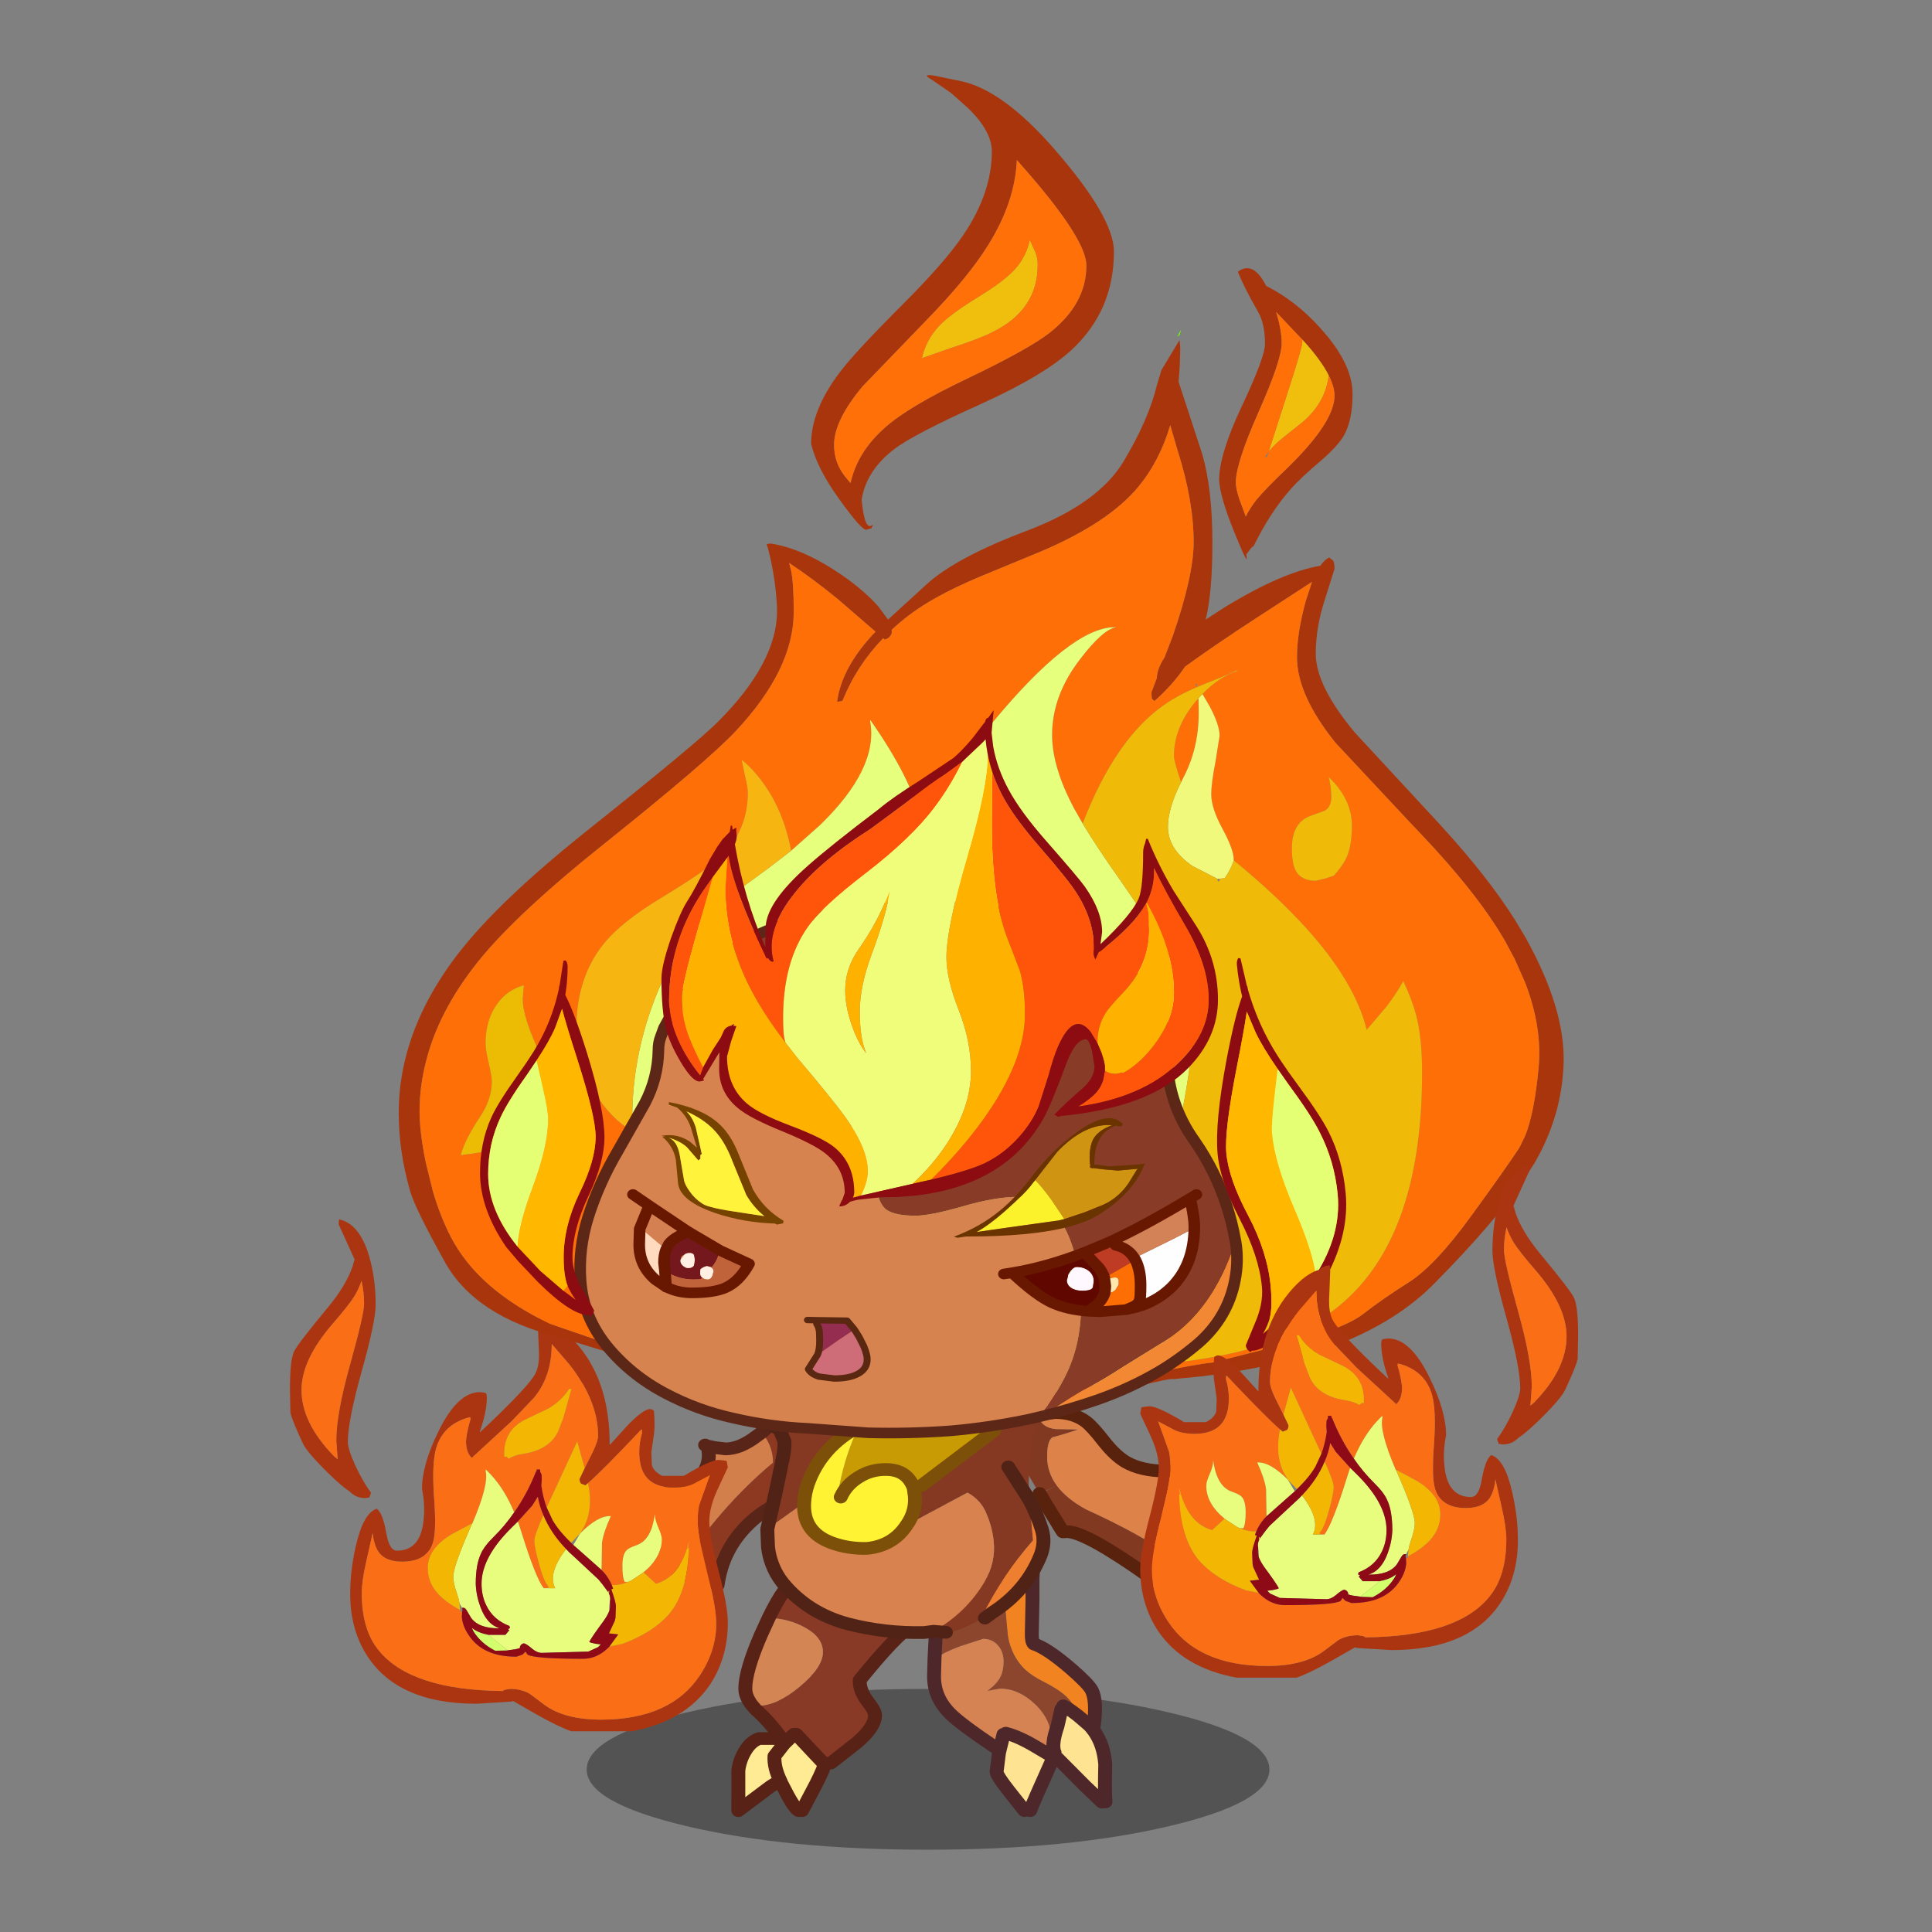 <svg xmlns:ffdec="https://www.free-decompiler.com/flash" xmlns:xlink="http://www.w3.org/1999/xlink" ffdec:objectType="frame" height="90" width="90" xmlns="http://www.w3.org/2000/svg"><rect width="100%" height="100%" fill="#808080" stroke="none"/><use ffdec:characterId="33" height="181" transform="matrix(.541 0 0 .495 4.816 -3.438)" width="141.5" xlink:href="#a"/><defs><g id="a" transform="translate(79.2 95.65)"><use ffdec:characterId="1" height="15.65" transform="matrix(.692 0 0 .967 -37.583 70.237)" width="84.95" xlink:href="#b"/><use ffdec:characterId="2" height="42" transform="translate(-2.044 43.627) scale(.399)" width="42.15" xlink:href="#c"/><use ffdec:characterId="3" height="43.6" transform="translate(-33.133 43.658) scale(.399)" width="42.25" xlink:href="#d"/><use ffdec:characterId="8" height="154.1" transform="translate(-68.164 12.74) scale(.399)" width="112.35" xlink:href="#e"/><use ffdec:characterId="9" height="55" transform="translate(-25.124 60.344) scale(.399)" width="40.45" xlink:href="#f"/><use ffdec:characterId="10" height="63.25" transform="translate(-8.274 57.05) scale(.399)" width="40" xlink:href="#g"/><use ffdec:characterId="11" height="58" transform="translate(-22.63 42.387) scale(.399)" width="62.6" xlink:href="#h"/><use ffdec:characterId="32" height="356.6" transform="translate(-53.77 -95.632) scale(.399)" width="251.4" xlink:href="#i"/><use ffdec:characterId="8" height="154.1" transform="matrix(-.399 0 0 .399 52.814 7.69)" width="112.35" xlink:href="#e"/></g><g id="c"><path d="m17.7 14.85-.05.05q-2 3.7-5.3 4.6-14-10.9-18.1-10.9l-.85.05-.75-1.3-.3-.55-2.85-5.05-1.1-2.05 3.7-1.95q2.1 3.1 6.3 5.6Q10.15 9.2 16.75 14.4l.95.45M-11.65-.4l-2.2-4-1.05-1.75-3.1-5.05-2.3-3.85 2.25-1.75 4.7-1.8 1.45-.4.1.4q.55 2.6 3.55 3l4.95.1q-2.9 1.1-5.55 1.85-1.15.75-1.15 4.6 0 3.7 2.1 6.8L-11.65-.4" fill="#813921" fill-rule="evenodd" transform="translate(20.3 21)"/><path d="m19.85-6.35.3 4 .2 2.9q0 7.9-1.95 12.75l-.7 1.55-.95-.45Q10.15 9.2-1.6 3.35q-4.2-2.5-6.3-5.6-2.1-3.1-2.1-6.8 0-3.85 1.15-4.6 2.65-.75 5.55-1.85l-4.95-.1q-3-.4-3.55-3l-.1-.4 3.65-.5q3.95 0 6.6 2.15l.05.05q1.3 1.05 3.9 4.7 2.4 3.3 4.65 4.75 3.4 2.15 8.65 2.15 2.55 0 4.25-.65" fill="#dd8249" fill-rule="evenodd" transform="translate(20.3 21)"/><path d="M32.65 40.5q-14-10.9-18.1-10.9l-.85.05-.75-1.3-.3-.55-2.85-5.05-1.1-2.05-.05-.1M2.25 4.2l4.7-1.8L8.4 2l3.65-.5q3.95 0 6.6 2.15l.05.05q1.3 1.05 3.9 4.7 2.4 3.3 4.65 4.75 3.4 2.15 8.65 2.15 2.55 0 4.25-.65l.5-.25" fill="none" stroke="#59220d" stroke-linecap="round" stroke-linejoin="round" stroke-width="3"/></g><g id="d"><path d="M-18.75-.2q7.3-2.45 9.35-3.8 1.6-1.1 2.45-2.5 1.5-2.5.75-5.95l1.6.35 2.25.3q1.45 0 3.15-.7Q2-13.05 3.35-14l2.15-1.7.2.3q2.25 3.15 2.2 6.85Q-3.6 1.95-12.5 17l-.1.2h-.05l-.25-.2-2.1-1.55q-4.65-4.05-4.65-9.9l.25-2.4.2-2.9.45-.45m6.15 17.4-.3-.2.3.2" fill="#d27f4b" fill-rule="evenodd" transform="translate(21.15 21.8)"/><path d="M-12.5 17Q-3.6 1.95 7.9-8.55q.05-3.7-2.2-6.85l-.2-.3q1.6-1.45 2.95-3.25l.5-1.35q3.45.85 6.95 4.95 3.7 4.3 3.7 8.2 0 2.55-2.4 5l-.25.25Q8.15.1 2.6 5.95-3 11.9-4.05 20.3v-.45q-4.9-.4-8.55-2.65l.1-.2" fill="#8d3921" fill-rule="evenodd" transform="translate(21.15 21.8)"/><path d="M26.65 6.1 24.5 7.8q-1.35.95-2.55 1.5-1.7.7-3.15.7l-2.25-.3-1.6-.35q.75 3.45-.75 5.95-.85 1.4-2.45 2.5-2.05 1.35-9.35 3.8m-.45.45-.2 2.9-.25 2.4q0 5.85 4.65 9.9l2.1 1.55.3.2q3.65 2.25 8.55 2.65v.45q1.05-8.4 6.65-14.35Q29.3 21.9 38.1 19.9l.25-.25q2.4-2.45 2.4-5 0-3.9-3.7-8.2-3.5-4.1-6.95-4.95m-3.45 4.6q1.6-1.45 2.95-3.25m-14.65 6.5-.55-.25" fill="none" stroke="#592518" stroke-linecap="round" stroke-linejoin="round" stroke-width="3"/></g><g id="q" fill-rule="evenodd"><path d="m-34-52.6-2.75-6.6.1-1.15q4.5 1.05 6.55 8.9 1.35 5.2 1.35 11.2 0 4-3 15.7t-3 16.7q0 1.7 1.65 5.65 1.6 3.75 3.35 6.35l-.25.75-.1.35-.9.15q-1.95 0-3.3-1.5-1.85-1.35-4.7-4.4-4.65-5-5.5-7.1-2.35-5.5-2.65-7.2l-.1-5.35q0-7.05.9-9.05.75-1.75 7.2-10.25 4.05-5.35 5.4-9.75l.45-1.7-.7-1.7m2.75 12.15q0-2.65-.55-5.4-.55 1.85-1.55 3.65-1.2 2.1-4.65 6.45-6.75 8.5-6.75 15.65 0 7.75 7 15.6l.8.75-.3-4.45q0-6.3 3-18 3-11.75 3-14.25m37.5 4.95.1-1.35q1.45.1 2.2 1.05l.55.15q2.5 1 5.15 4.15 7.5 8.95 7.5 24.15v.25l3.65-4.4q3.55-4.1 5.1-4.1.35 0 .8.4.3 3.75-.05 5.95l-.5 3.85.1 3q.4 1.55 2.25 2.55h4.65q5.75-3.75 7.5-3.75l1.35.15.4.1.25 1.5-2 4.7q-2 4.55-2 8.05 0 3.35 2 11.65t2 12.2q0 8.3-3.85 14.65-5.35 8.65-16.9 11h-13q-2.7-1-7.65-4.05L.9 53.25l-.4.15-7.5.5q-17.3 0-23.9-11.85Q-34.25 36-34.25 28q0-5.45 1.2-11.2 1.6-7.85 4.55-8.9 1.3 1.05 2.05 5.8.65 4.1 2.3 4.1 5.1 0 5.75-7.25.35-3.65-.35-7.3 0-5.75 3.6-13.7 4.1-9.15 8.9-9.15l1.1.15.15.1.15.15.1.8q0 3.4-1.5 8.05v.25Q4.6-21.2 5.85-24.25q.7-1.75.65-4.45l-.25-6.8m10.1 33.85.9-1.95q2-4.2 2-5.65 0-6.05-3.25-12.2l-.15-.25-.05-.05Q14.6-24 13-26.2l-3.75-4.75q0 7.65-3.85 12.7l-4.8 5.5-8.45 8.5v.05l-.15.1q-1.15-1.1-1.25-3.6 0-1.85 1-5.65l-.15-.35q-5.75 1.6-7.3 7.35-.95 3.6-.45 11.5.55 7.9-.2 10.6-.3 1.15-.85 2l-.05.05Q-19 20.4-23 20.4q-4.15 0-5.5-3-.7-1.55-.9-3.75l-1.4 6.8q-.95 4.55-.95 7.35 0 8.65 3.65 13.5 6.95 9.4 26.85 9.6v-.1l.4-.2 1.1-.2q2.45 0 4.25 1.15l3.05 2.5q4.35 3.6 12.35 3.6 15 0 21.35-10.5 3.5-5.8 3.5-12.15 0-3.95-2-12.25l-1.3-6.1q-.7-3.65-.7-5.65 0-3.25.45-4.4L43.35.05l.15-.15-2.95 1.7Q38.7 2.9 35.5 2.9q-6.45 0-7.25-6.35-.4-3.2.5-6.55l-.05-.8-.2.1Q20.3-1.2 17.1 1.85q-.35.3-.6.55l-.9-.4q-.35-.3-.35-1.15l1.1-2.5" fill="#ab3511" transform="translate(47.25 60.35)"/><path d="M-31.25-40.45q0 2.5-3 14.25-3 11.7-3 18l.3 4.45-.8-.75q-7-7.85-7-15.6 0-7.15 6.75-15.65 3.45-4.35 4.65-6.45 1-1.8 1.55-3.65.55 2.75.55 5.4M17.1 1.85Q20.3-1.2 28.5-10.7l.2-.1.05.8q-.9 3.35-.5 6.55.8 6.35 7.25 6.35 3.2 0 5.05-1.3L43.5-.1l-.15.15L41.2 6.6q-.45 1.15-.45 4.4 0 2 .7 5.65l1.3 6.1q2 8.3 2 12.25 0 6.35-3.5 12.15-6.35 10.5-21.35 10.5-8 0-12.35-3.6l-3.05-2.5Q2.7 50.4.25 50.4l-1.1.2-.4.2v.1q-19.9-.2-26.85-9.6-3.65-4.85-3.65-13.5 0-2.8.95-7.35l1.4-6.8q.2 2.2.9 3.75 1.35 3 5.5 3 4 0 5.75-2.6l.05-.05q.55-.85.85-2 .75-2.7.2-10.6-.5-7.9.45-11.5 1.55-5.75 7.3-7.35l.15.35q-1 3.8-1 5.65.1 2.5 1.25 3.6l.15-.1v-.05l8.45-8.5 4.8-5.5q3.85-5.05 3.85-12.7L13-26.2q1.6 2.2 2.8 4.45l.05.05.15.25q3.25 6.15 3.25 12.2 0 1.45-2 5.65l-.9 1.95L14.75-8 10 3.25 8.15 7.6Q7.35 5.2 7 2.45l.1-1.4L7.05-.2l-.3-.6v-.55H6l-.05.5h-.1q-1.9 5.25-4.7 9.6Q-.95 3.3-3.9-.15l-.8-.9-.3-.3v.5q.65 3.2-2.85 12.15l-4.45 2.6q-2.95 1.9-4.25 4.25-.95 1.75-.95 3.75 0 3.4 2.2 6.05 1.65 2 4.8 3.85v.35h.4l-.05 1.35q.2 2.35 1.75 4.65 3.1 4.65 9.9 4.65h.15l1.3-.5.65-.7.4.7q1.45 1 12 1 2.95 0 5.35-2.5l.35-.4 2.75-.6q6.55-2.65 10-6.9 4.15-5.15 4.4-15.75h-.2l.2-1.3v-.2q-1.75 8.25-7.1 9.95l-2.7-2.7Q33 19.35 33 15.15q0-.95-.75-2.8-.75-1.85-.75-3.2-.75 6.2-4.05 7.4-1.65.65-2.05 1.15-.9 1-.9 3.7 0 2.75.5 3.75h.75q-1.85.85-3.55.75-.6-1.55-1.6-2.85l-.6-.7v-.2l.1-6.25q.3-2.4 1.9-6.25-2.7-.2-6.6 4.05l.95-1.8q1.15-2.6 1.15-6 0-1.7-.4-4.05M39 17.15h-.1q0 .5.1 0m-26-37.5q-1.65 2.8-4.45 4.6l-4.7 2.45q-1.3.65-2.25 1.55Q-1.25-9.1-1-4.35h.5l.45.45q1.2-.8 2.9-1.1Q6.8-5.6 9-7.85q.9-.9 1.6-2.4l1.15-3.25 1.75-6.85H13m-4.5 47h-1q-1.75-2.5-4.85-13.4l-.7-2.35 3.1-3.75 1.2-2.1Q6.6 7.3 7.45 9.4q-1.95 4.8-1.95 6 0 1.55 1 5.5 1.1 4.35 2 5.25v.5" fill="#fa6e16" transform="translate(47.25 60.35)"/><path d="M15.4 13.7q3.9-4.25 6.6-4.05-1.6 3.85-1.9 6.25l-.1 6.25v.2l-4.95-4.8-1.15-1.1 1.5-2.75m10.35 11.45H25q-.5-1-.5-3.75 0-2.7.9-3.7.4-.5 2.05-1.15 3.3-1.2 4.05-7.4 0 1.35.75 3.2t.75 2.8q0 4.2-3.95 7.75l-.25.2-2.5 1.8-.55.25M-7.85 11.3Q-4.35 2.35-5-.85v-.5l.3.3.8.9q2.95 3.45 5.05 8.9-1.95 3.1-4.35 5.7-2.15 2.3-2.85 4.1-1.1 2.55-1.1 7.1.1 2.75 1 5.4 1.4 4.2 4.2 5.05-4.5.1-6.2-2.45l-1-1.85q-.4-.7-.95-.5l-.55-1.1-.2-1.05-.4-1.4Q-12 25.4-12 23.9q0-2.4 3.95-12.2l.2-.4m3.35 26.35h3.75l.85-1.1-.3-.25.45-.25-.15-.5q-3.5-1.45-5-4.9-1-2.25-1-5.05 0-6.25 6.5-13.25l1.35-1.45.7 2.35q3.1 10.9 4.85 13.4H10q-1.7-3.45 2.35-9.25l.65.75.85.85 5.5 5.6.85 1.15 1.25 1.85.1.2q.4.9.3 1.65l-.05.35q-.2 1.25-.1 2.1-.35 1.1-1.3 2.55-2.35 3.45-3.05 4.85.15.2 1.35.45l1.15.15-.6.65-2.1 1.05-10.05.3q-1 0-2.05-.95-1.2-1.15-1.8-1.3-.85.2-.9 1.15l-.95.25-1.65.25-4.25-3.65" fill="#e8fd7e" transform="translate(47.25 60.35)"/><path d="M17.1 1.85q.4 2.35.4 4.05 0 3.4-1.15 6l-.95 1.8-1.95 2.25q-2.6-2.7-4-5.3L8.15 7.6 10 3.25 14.75-8l1.6 6.35-1.1 2.5q0 .85.35 1.15l.9.4q.25-.25.6-.55m5.1 24.05q1.7.1 3.55-.75l.55-.25 2.5-1.8.25-.2 2.7 2.7q5.35-1.7 7.1-9.95v.2l-.2 1.3h.2q-.25 10.6-4.4 15.75-3.45 4.25-10 6.9l-2.75.6 1.9-2.85-2-.25 1.25-2.95.15-.7.1-2.75q0-.9-1-4l.4-.15-.3-.85m-32.7 5.9q-3.15-1.85-4.8-3.85-2.2-2.65-2.2-6.05 0-2 .95-3.75 1.3-2.35 4.25-4.25l4.45-2.6-.2.4Q-12 21.5-12 23.9q0 1.5.75 3.85l.4 1.4.2 1.05.15 1.6m49.15-14.65h-.15q.05.45.15 0M13-20.35h.5l-1.75 6.85-1.15 3.25q-.7 1.5-1.6 2.4Q6.8-5.6 2.85-5q-1.7.3-2.9 1.1l-.45-.45H-1q-.25-4.75 2.6-7.4.95-.9 2.25-1.55l4.7-2.45q2.8-1.8 4.45-4.6m8.55 48.15-.1-.2q-.05-.25.2-.45.05.85-.1.65m-9.2-10.4Q8.3 23.2 10 26.65H8.5v-.5q-.9-.9-2-5.25-1-3.95-1-5.5 0-1.2 1.95-6 1.6 4.25 4.9 8" fill="#f3b603" transform="translate(47.25 60.35)"/><path d="m20 22.35.6.7q1 1.3 1.6 2.85l.3.85-.4.15q1 3.1 1 4l-.1 2.75-.15.7-1.25 2.95 2 .25-1.9 2.85-.35.4q-2.4 2.5-5.35 2.5-10.55 0-12-1l-.4-.7-.65.7-1.3.5H1.5q-6.8 0-9.9-4.65-1.55-2.3-1.75-4.65l.05-1.35.05-.1.05-.3-.15-.45h.05q.55-.2.95.5l1 1.85q1.7 2.55 6.2 2.45-2.8-.85-4.2-5.05-.9-2.65-1-5.4 0-4.55 1.1-7.1.7-1.8 2.85-4.1 2.4-2.6 4.35-5.7 2.8-4.35 4.7-9.6h.1l.05-.5h.75v.55l.3.6.05 1.25-.1 1.4Q7.35 5.2 8.15 7.6l1.3 3.05q1.4 2.6 4 5.3l.45.5 1.15 1.1 4.95 4.8M1.95 10.9.6 12.35q-6.5 7-6.5 13.25 0 2.8 1 5.05 1.5 3.45 5 4.9l.15.5-.45.25.3.25-.85 1.1H-4.5q-2.3-.5-3.45-1.6l.3.7q1.6 2.9 4.75 4.65l2.65-.1 1.65-.25.95-.25q.05-.95.9-1.15.6.15 1.8 1.3 1.05.95 2.05.95l10.05-.3 2.1-1.05.6-.65-1.15-.15q-1.2-.25-1.35-.45.7-1.4 3.05-4.85.95-1.45 1.3-2.55l.15-1.05-.05-1.05.05-.35q.1-.75-.3-1.65.15.2.1-.65-.25.2-.2.45l-1.25-1.85-.85-1.15-5.5-5.6-.85-.85-.65-.75q-3.3-3.75-4.9-8-.85-2.1-1.2-4.35l-1.2 2.1-3.1 3.75" fill="#8e0a17" transform="translate(47.25 60.35)"/><path d="m-4.5 37.65 4.25 3.65-2.65.1q-3.15-1.75-4.75-4.65l-.3-.7q1.15 1.1 3.45 1.6" fill="#d3ff6d" transform="translate(47.25 60.35)"/></g><g id="f"><path d="M-8.75-25.35v-.5l4.1-.3 4.15-.45q11.55 0 19.2 9.6-3.4 2.25-11.25 12.85-.1 2.55 1.8 5.2 1.5 2.1 1.5 3.1 0 2.8-3.9 6.45l-5.6 4.8-1.25.5v-.5l-.1.4-6.15-7.15h-.5l-1.7 1.8-.8-.55-.35-.5v-.05q-2.65-3.9-5.4-6.55l-.75-.95 1.5.05q3.8 0 8.75-4.5 5-4.55 5-8.15 0-3.5-4-5.85-3.45-2.05-7.7-2.2 1.9-4.3 3.45-6.55" fill="#883a26" fill-rule="evenodd" transform="translate(20.25 26.85)"/><path d="M-12.2-18.8q4.25.15 7.7 2.2 4 2.35 4 5.85 0 3.6-5 8.15-4.95 4.5-8.75 4.5l-1.5-.05-.3-.4-.4-.7q-.8-1.45-.8-2.85 0-4.2 3.35-12.65l1.7-4.05" fill="#d38554" fill-rule="evenodd" transform="translate(20.25 26.85)"/><path d="M-9.6 9.35v.05l.35.5.8.55 1.7-1.8h.5L-.1 15.8q-.75 2.35-2.75 6.4L-5 26.65h-.75Q-6.8 26-9.2 20.75l-.45-.95v-.1q-1.45-3.2-1.3-5.9l1.85-2.6.45-.55.2-.2-.2.2-.45.55-1.85 2.6q-.15 2.7 1.3 5.9v.1l-1.35.6-.85.6-2.75 2.25-4.15 3.4v-9.5q.3-2.45 1.4-4.45 1.25-2.35 3.1-3.05H-10l.4-.3" fill="#ffeb93" fill-rule="evenodd" transform="translate(20.25 26.85)"/><path d="M11.5 1.5Q9.95 3.75 8.05 8.05l-1.7 4.05Q3 20.55 3 24.75q0 1.4.8 2.85l.4.7.3.4.75.95Q8 32.3 10.65 36.2v.05l.35.5m.8.55 1.7-1.8m.5 0 6.15 7.15.1-.4m1.25 0 5.6-4.8Q31 33.8 31 31q0-1-1.5-3.1-1.9-2.65-1.8-5.2 7.85-10.6 11.25-12.85M11.8 37.3l-.2.2-.45.55-1.85 2.6q-.15 2.7 1.3 5.9v.1l.45.95q2.4 5.25 3.45 5.9m.75 0 2.15-4.45q2-4.05 2.75-6.4l.1.1m-11 4.5-.85.6-2.75 2.25-4.15 3.4V44q.3-2.45 1.4-4.45Q4.15 37.2 6 36.5h4.25" fill="none" stroke="#582216" stroke-linecap="round" stroke-linejoin="round" stroke-width="3"/></g><g id="g"><path d="m15.4 10.65-.35-.3-1.8-1.7-.65-.6Q11.4 4 7.8 1.65 6.6.8 4-.65 1.75-2.05.5-3.6-.95-5.4-1.7-7.5q-.8-2-.95-4.3l-1.3-15.3-.05-.2q3.8-2.15 6.8-3.05l.2.5-.25 5.75v4.85l-.15 7.8q-.05 2 .45 2.55Q5.9-7.9 11-3.1q3.85 3.65 4.55 5.15 1.1 2.45.45 8.1l-.6.5" fill="#f18321" fill-rule="evenodd" transform="translate(20 31.35)"/><path d="m15.05 10.35.25.3.05.05.65.9q2.15 3.25 2.45 7.95-.15 6.2.05 8.8l-.75.05-3.7-3.85L8 17.9h-.75q-4.45 10.8-5 12.5H1l-3.4-4.7Q-5 22.1-5 21.25l.5-4.35.15-.75.85-3.75.5-.25q2.8.8 6.4 3.15 3.2 2.1 3.35 2.1l.75-.75q-.25-.25-.25-1.9l.05-.45v-.05q.1-1.35.85-3.8L9 6.4l.4-.7q.9.4 3.2 2.35l.65.6 1.8 1.7" fill="#fee392" fill-rule="evenodd" transform="translate(20 31.35)"/><path d="M12.6 8.05Q10.3 6.1 9.4 5.7l-.4.7-.85 4.05q-.75 2.45-.85 3.8l-.55-.1q.35-4.85-3.4-8.8-3.5-3.7-7.6-3.7l-1.35.25-1.4.25Q-4.95.55-4.15-1.2q.65-1.45.65-3.55 0-1.15-.3-2.1-.3-1-.95-1.75Q-6-10.1-7.9-10.1l-4.8 1.7q-4.55 1.85-5.3 3.05h-.4l.35-7.45.05-.55-.2-.3q2.2-5.7 10.3-11.2L-4-27.3l.05.2 1.3 15.3q.15 2.3.95 4.3.75 2.1 2.2 3.9Q1.75-2.05 4-.65 6.6.8 7.8 1.65q3.6 2.35 4.8 6.4" fill="#8c462d" fill-rule="evenodd" transform="translate(20 31.35)"/><path d="M7.3 14.25v.05l-.05.45q0 1.65.25 1.9l-.75.75q-.15 0-3.35-2.1-3.6-2.35-6.4-3.15l-.5.25-.85 3.75-.65-.45q-7.9-5.8-10.05-8.2-3.45-3.75-3.45-8.75l.1-4.1h.4q.75-1.2 5.3-3.05l4.8-1.7q1.9 0 3.15 1.5.65.75.95 1.75.3.95.3 2.1 0 2.1-.65 3.55Q-4.95.55-7 2.15l1.4-.25 1.35-.25q4.1 0 7.6 3.7 3.75 3.95 3.4 8.8l.55.1" fill="#d58353" fill-rule="evenodd" transform="translate(20 31.35)"/><path d="m35.05 41.7.25.3.05.05.65.9q.2-.2-.45-.8l-.1-.05v-.05L35.4 42l-.35-.3-1.8-1.7-.65-.6q-2.3-1.95-3.2-2.35m-.4.7-.85 4.05q-.75 2.45-.85 3.8v.05l-.05.45q0 1.65.25 1.9m-.75.75q-.15 0-3.35-2.1-3.6-2.35-6.4-3.15m-.5.25-.85 3.75-.15.75-.5 4.35q0 .85 2.6 4.45l3.4 4.7m1.25 0q.55-1.7 5-12.5m.75 0 6.05 6.65 3.7 3.85m.75-.05q-.2-2.6-.05-8.8-.3-4.7-2.45-7.95m0-1.45q.65-5.65-.45-8.1-.7-1.5-4.55-5.15-5.1-4.8-7.95-5.8-.5-.55-.45-2.55l.15-7.8V7.25L23 1.5M1.6 26l.35-7.45L2 18l-.2-.3m13.85 29.8-.65-.45q-7.9-5.8-10.05-8.2Q1.5 35.1 1.5 30.1l.1-4.1" fill="none" stroke="#4e272a" stroke-linecap="round" stroke-linejoin="round" stroke-width="3"/></g><g id="h"><path d="m17.7-24.75 1.95 3.35-.6.2v.9L3.45-7.4l-1.65.55q-1.45-4.3-5.9-4.35-3.3-.05-5.9 1.75-2.75 1.8-3.95 4.75l-.7-.05.45-2.9q1.3-7.15 4.1-13.65 4.45-4.55 10.85-5.9l2.85-.55 9.8.45 4.3 2.55" fill="#c89b04" fill-rule="evenodd" transform="translate(31.3 29.25)"/><path d="m1.8-6.85.1.8q.75 4.35-1.65 8-2.9 4.8-8.45 5.45-4.05.15-7.7-1.3-6.3-2.55-5.95-9.45.1-2.2.8-4.45 2.85-8.75 10.95-13.5-2.8 6.5-4.1 13.65l-.45 2.9.7.05q1.2-2.95 3.95-4.75 2.6-1.8 5.9-1.75 4.45.05 5.9 4.35" fill="#fff333" fill-rule="evenodd" transform="translate(31.3 29.25)"/><path d="m19.05-21.2.6-.2-1.95-3.35 2.15.35q4.25 1.15 8.4 3l-.25.6q-1.8 8.25-1.25 16.75l.8 9.55Q21 13.7 16.65 23.2l1.7-.65q-4.4 3.6-9.75 4.95l-1.8.3 1.95-.6-2.65-.25q7.1-4.45 11-11.7 2.45-4.6 1.95-9.65-.35-3.45-1.7-6.75-1.2-2.95-3.95-4.6L.25 1.95q2.4-3.65 1.65-8l-.1-.8 1.65-.55 15.6-12.9v-.9m3.15 9.4 4.55 7.75-4.55-7.75m-32.3-9.5q-8.1 4.75-10.95 13.5-.7 2.25-.8 4.45l-7.95 6.2q1.85-8.5 3.45-17.35.3-1.65.25-3.35l-1.05-2.8 1.45-.75q10.75-4.05 22.25-5.4l-2.35 1.25q-2.7 1.6-4.3 4.25M3.95 27.25v-.1l.1.1h-.1.1l.1.45-.1-.05-.1-.4" fill="#853922" fill-rule="evenodd" transform="translate(31.3 29.25)"/><path d="m.25 1.95 13.15-7.7q2.75 1.65 3.95 4.6 1.35 3.3 1.7 6.75.5 5.05-1.95 9.65-3.9 7.25-11 11.7l-2.05.3 2.05-.3.05.6-2 .15-.1-.45-.1-.1v.1q-8.45.2-16.4-2.05-8.65-2.55-14.05-9.7-1.45-2-2.25-4.35-.7-2-.9-4.1l-.15-4.2 7.95-6.2q-.35 6.9 5.95 9.45 3.65 1.45 7.7 1.3 5.55-.65 8.45-5.45" fill="#d8824f" fill-rule="evenodd" transform="translate(31.3 29.25)"/><path d="m18.35 22.55-1.7.65Q21 13.7 27.55 5.5l-.8-9.55q1.7 3.5 2.7 7 .85 3.15-.35 6.3-3.1 8.25-10.35 13.3h-.4" fill="#ee7f30" fill-rule="evenodd" transform="translate(31.3 29.25)"/><path d="m49 4.5 1.95 3.35-.6.2m0 .9-15.6 12.9m-1.65.55.1.8q.75 4.35-1.65 8-2.9 4.8-8.45 5.45-4.05.15-7.7-1.3-6.3-2.55-5.95-9.45.1-2.2.8-4.45Q13.1 12.7 21.2 7.95q4.45-4.55 10.85-5.9l2.85-.55 9.8.45L49 4.5M17.35 24.55q1.2-2.95 3.95-4.75 2.6-1.8 5.9-1.75 4.45.05 5.9 4.35" fill="none" stroke="#7c5009" stroke-linecap="round" stroke-linejoin="round" stroke-width="3"/><path d="m37.4 56.2 2.65.25m18-31.25-4.55-7.75M4.15 8.6l1.05 2.8q.05 1.7-.25 3.35Q3.35 23.6 1.5 32.1l.15 4.2q.2 2.1.9 4.1.8 2.35 2.25 4.35 5.4 7.15 14.05 9.7 7.95 2.25 16.4 2.05h.1l2.05-.3M4.15 8.6l-2.4-1.4m48.3 44.6q7.25-5.05 10.35-13.3 1.2-3.15.35-6.3-1-3.5-2.7-7m-9.6 27.9 1.6-1.3" fill="none" stroke="#512316" stroke-linecap="round" stroke-linejoin="round" stroke-width="3"/></g><g id="i" transform="translate(125.7 195.2)"><use ffdec:characterId="16" height="356.55" transform="translate(-125.7 -195.2)" width="251.4" xlink:href="#j"/><use ffdec:characterId="17" height="126.75" transform="translate(-87.8 34.65)" width="144.25" xlink:href="#k"/><use ffdec:characterId="21" height="88.1" transform="translate(-108.15 48.7)" width="31.5" xlink:href="#l"/><use ffdec:characterId="25" height="124.8" transform="translate(-71.05 -13.65)" width="154.35" xlink:href="#m"/><use ffdec:characterId="21" height="88.1" transform="matrix(-1 0 .094 1.107 73.952 48.15)" width="31.5" xlink:href="#l"/><use ffdec:characterId="26" height="32" transform="translate(-69 82.1)" width="104.3" xlink:href="#n"/><use ffdec:characterId="27" height="30.15" transform="translate(-76.4 102.65)" width="124.1" xlink:href="#o"/><use ffdec:characterId="28" height="15.3" transform="translate(-38.25 132.75)" width="14.4" xlink:href="#p"/></g><g id="r" fill-rule="evenodd"><path d="M-4.35-156.35q9 2.1 20 15.85 13 16.25 13 24.35 0 13.85-9.05 23.1Q13.65-87-.05-80.2q-14.75 7.25-18.9 10.8-5.9 5.05-6.85 11.8.7 7.8 2.45 5.8l-.3.9-1.15.35q-.95.2-5.8-7.15-4.85-7.35-6.1-13.1 0-7.9 6.1-16.75 3.2-4.7 13.4-15.85 9.45-10.3 13.4-16.75 6.1-9.9 6.1-19.6 0-4.85-5.2-10.3l-3.6-3.5-4.1-3.1q-2.45-1.5.45-1l5.8 1.3m12.05 18.6q-.4 9.9-6.15 20-4.35 7.7-13.55 18l-13.6 15.4q-6.15 8.05-6.15 13.8 0 4.4 2.6 7.75l.95 1.25q1.5-7.4 7.5-13.15 5.1-4.95 17.7-11.5 13.25-6.95 17.65-10.7 8.05-6.85 8.05-15.95 0-5.9-12.05-21.2l-2.95-3.7M38.9-88.2l3.8-6.9.1-.15.15 1.5q0 4.35-.35 8.3l5.1 17.05q2.2 8.25 2.2 20.9 0 11.75-1.45 18.15l3.95-2.8q12.45-8.35 20.8-9.9.9-1.4 1.9-1.95l.85.75q.3.5.3 1.95l-2 6.95Q72.2-27.6 72.2-21.3q0 7.5 8.4 18.55L98.85 18.8l.25.3q10.15 12.1 16.05 22.3l2.25 4.1.15.3q8.4 16.5 8.15 29.2-.3 12.65-6.35 23.95l-1.95 3.3q-6.4 10.4-19.8 25.2-15.7 17.25-50.15 21.7l-6 .65q-.55-.3-8.75 2h-.1q-15.25 4.25-32.1 5.95h-11.55l-.65-.3-13.6-.15q-12.35-.65-31.3-6.1l-11.3-3.5-23.05-7.75q-18.2-4.9-24.75-17.7-6.55-12.85-7.55-16.85-2.45-9.35-2.45-18.35 0-6.05 1.25-12 2.75-13.05 11.5-25.5 8.8-12.5 28.1-29.3Q-61.6 0-56.8-5.25-44.05-19.2-44.05-31.4q0-2.35-.5-6.7-.7-5.5-1.75-9.05l.85-.15q7.15 1.2 15.65 7.65 4.65 3.55 7.6 7.2l2.1 3.1 8.2-8.2q6.35-6.4 21.75-12.75Q25.2-56.65 30.7-66.6q5.45-9.95 7.25-18.15l.95-3.45m-3.85 237q12.4-2.75 14.8-2.9l13.95-3.85 3.75-1.05q-.8-.35 1.9-.9t6.15-1.9q4.6-1.9 6.75-3.7 4.35-3.7 10-7.6 5.6-3.9 13.2-15.3t10.6-16.4l1.25-2.8q2-5.45 2.9-16.1.8-9.5-2.9-20l-2.25-5.55-2.05-4.2q-5.9-11.2-18.3-25.45l-2-2.3L76.5-.25q-8.35-11.3-8.35-20.25 0-5.7 1.9-13.25l1.35-4.5-11.7 8.3q-9.95 7.1-15.7 11.7-2.7 4.35-6.6 8.1l-.5-.45q-.15-.2-.15-1.6l1.15-3.35q.1-2.35 1.65-4.85l1.75-4.95q4.55-14.35 4.55-22.25 0-9.75-3.45-21.6l-1.6-6q-2.3 8.5-6.9 14.55-6.45 8.5-21.15 15.3L.45-39.8q-7.25 3.3-12 6.45-4.3 2.85-7.75 6.4v.8q-.45 1.3-1.55 1.5l-.3-.3q-5.7 6.4-8.8 14.8l-1.15.2q1-8.25 8.3-16.55l-8.05-7.6q-5.7-5.1-10.6-8.6l.45 1.9q.55 3.05.55 9.6 0 13.6-12.6 28.25-6.25 7.2-27.75 26-19.45 16.9-27.8 28.3-8.55 11.7-11.25 23.7-1.35 5.75-1.35 11.55 0 5 1.35 12.15l1.5 6.65q1.55 5.8 3.8 10.65 5.85 12.55 21.5 20.7l8 3 13.6 5q6.15 2.1 13.45 4 14.25 3.6 32.8 6.3l13.7.15 6.25.3q10.8 0 31.85-4.8l8.45-1.9m16.3-211.05q0-6.1 4.95-17.55 4.95-11.45 4.95-14.6 0-4.7-1.5-7.55-3.1-5.9-4.35-9.45 3.3-2.7 6.1 3.35 6.4 3.5 11.7 9.95l1.65 2.1q5.3 7.2 5.3 13.4 0 6.1-1.8 9.7-1.3 2.5-4.8 5.85-4.75 4.4-6.85 7.05-4.35 5.4-7.9 13.3l-.5.4-1.1 1.6.1.65q.3 2.1-2.7-6-3.05-8.15-3.25-12.2M69.3-95.4l-.75-.85-4.9-5.65q1.2 4.3 1.2 7.35 0 3.95-4.95 16.15t-4.95 16.7q0 2 1.5 6.1l.65 1.95q.8-1.85 2.3-3.95 1.65-2.25 6.9-7.75 9.95-10.65 9.95-16.8 0-2.15-1.25-4.8-1.7-3.7-5.7-8.45" fill="#a9350c" transform="translate(125.7 157.8)"/><path d="M7.45-112.2q2.3-2.9 3.05-6.7l.9 2.2q.8 1.6.8 3.7 0 10.65-9.85 15.9-2.9 1.6-9.15 3.8l-6 2.3q.9-4.3 3.7-7.6 2.3-2.7 8.4-6.8 5.9-3.95 8.15-6.8M75-86.95q-.65 6.3-5.55 10.95l-4.6 4q-1.75 1.6-2.8 3l3.9-13.25q3.35-11.3 3.35-12.5v-.65q4 4.75 5.7 8.45" fill="#f0bf0d" transform="translate(125.7 157.8)"/><path d="m7.7-137.75 2.95 3.7q12.05 15.3 12.05 21.2 0 9.1-8.05 15.95Q10.25-93.15-3-86.2q-12.6 6.55-17.7 11.5-6 5.75-7.5 13.15l-.95-1.25q-2.6-3.35-2.6-7.75 0-5.75 6.15-13.8l13.6-15.4q9.2-10.3 13.55-18 5.75-10.1 6.15-20m-.25 25.55q-2.25 2.85-8.15 6.8-6.1 4.1-8.4 6.8-2.8 3.3-3.7 7.6l6-2.3q6.25-2.2 9.15-3.8 9.85-5.25 9.85-15.9 0-2.1-.8-3.7l-.9-2.2q-.75 3.8-3.05 6.7M75-86.95q1.25 2.65 1.25 4.8 0 6.15-9.95 16.8-5.25 5.5-6.9 7.75-1.5 2.1-2.3 3.95l-.65-1.95q-1.5-4.1-1.5-6.1 0-4.5 4.95-16.7t4.95-16.15q0-3.05-1.2-7.35l4.9 5.65.75.85v.65q0 1.2-3.35 12.5L62.05-69q1.05-1.4 2.8-3l4.6-4q4.9-4.65 5.55-10.95M62.05-69l-.8 1.3h.45l.35-1.3" fill="#ff7008" transform="translate(125.7 157.8)"/><path d="M-58 148.75q-7.3-1.9-13.45-4l-13.6-5-8-3q-15.65-8.15-21.5-20.7-2.25-4.85-3.8-10.65l-1.5-6.65q-1.35-7.15-1.35-12.15 0-5.8 1.35-11.55 2.7-12 11.25-23.7 8.35-11.4 27.8-28.3 21.5-18.8 27.75-26 12.6-14.65 12.6-28.25 0-6.55-.55-9.6l-.45-1.9q4.9 3.5 10.6 8.6l8.05 7.6q-7.3 8.3-8.3 16.55l1.15-.2q3.1-8.4 8.8-14.8l.3.3q1.1-.2 1.55-1.5v-.8q3.45-3.55 7.75-6.4 4.75-3.15 12-6.45l12.3-5.55q14.7-6.8 21.15-15.3 4.6-6.05 6.9-14.55l1.6 6q3.45 11.85 3.45 21.6 0 7.9-4.55 22.25l-1.75 4.95Q38-17.9 37.9-15.55l-1.15 3.35q0 1.4.15 1.6l.5.45q3.9-3.75 6.6-8.1 5.75-4.6 15.7-11.7l11.7-8.3-1.35 4.5q-1.9 7.55-1.9 13.25 0 8.95 8.35 20.25L92.8 18.8l2 2.3q12.4 14.25 18.3 25.45l2.05 4.2 2.25 5.55q3.7 10.5 2.9 20-.9 10.65-2.9 16.1l-1.25 2.8q-3 5-10.6 16.4-7.6 11.4-13.2 15.3-5.65 3.9-10 7.6-2.15 1.8-6.75 3.7-3.45 1.35-6.15 1.9-2.7.55-1.9.9l-3.75 1.05-13.95 3.85q-2.4.15-14.8 2.9l1.8-2.4q26.25-2.2 39.2-12.85 19.1-15.8 19.1-56 0-8.4-1.3-13.7-.9-3.6-2.75-7.95-1.45 2.9-3.65 6.05L83.2 67.4Q80.65 56.05 70 43.25q-6.1-7.3-14.25-14.7l-1.25-1.1v-.15q0-2.4-2.4-7.25-2.45-4.9-2.45-8.15 0-2.7.9-7.65l.9-6.2q0-2.5-2.1-6.85l-1.6-3q3.55-4.05 7.65-5.5h-.45q-1.1.7-7 3.25l-1.3.6Q42.4-11.5 39.3-9.1 28.85-1 21.9 18.75l-1.85-3.55Q15.3 5.45 15.3-2.15q0-9.35 6.1-17.95 4.9-7 7.75-7.45h-.45Q19.35-27.4 2.4-5-.55-1.1-13.1 17.6q-1.2-5.05-3.55-10.2-2.75-6-7.3-13.1v.45q1.8 11-10.85 24.4l-6.2 6q-1.4-7.95-4.75-13.85-2.75-4.8-5.95-7.6l.7 3.65q.65 2.95.65 4.1 0 8.9-5.8 15.1-2.85 3.05-12.7 9.6-8.9 5.85-12.7 11.1-5.8 7.95-5.8 19.75 0 7.95 4 15.25 3.3 6 8.05 9.05l.3 9.45q.75 11.35 3.3 19.35 2.05 6.35 9.8 21.4l3.9 7.25M46.65-13.45l-.1-.7h-.45l.55.7m.25 2.65.05 3.5q0 8.3-3.3 15.2l-.5 1.1Q41.6 4.1 41.6 2.8q0-6.65 4.65-12.8l.65-.8m27.3 26.5-2.9 1.15q-4.25 1.5-4.25 7.8 0 3.6.9 5.35 1.2 2.25 4.25 2.25l1.95-.5 1.95-.7q1.75-2.15 2.6-3.95 1.3-2.85 1.3-7.85 0-5.4-3.75-10.05L75 7.8q.55 2.15.55 4.75 0 2.2-1.35 3.15M-98.7 56.9q-3.55 1.1-5.65 4.25-2.6 3.8-2.6 9.45 0 1.6.7 4.75.65 3.1.65 4.2 0 4.25-2.55 8.4-3.25 5.3-4.15 9 8.3-1 12.75-3.55 6.4-3.8 6.4-11.4 0-3.75-2.9-10.95-2.9-7.15-2.9-10.95l.25-3.2" fill="#fe6f07" transform="translate(125.7 157.8)"/><path d="m43.05-97.3-.25.85-.5.4q1.1-2.3.75-1.25" fill="#6f0" transform="translate(125.7 157.8)"/><path d="m-58 148.75-3.9-7.25q-7.75-15.05-9.8-21.4-2.55-8-3.3-19.35l-.3-9.45v-3.05q0-14.15 4.75-27.8 5.5-15.8 15.35-23.75l9.45-7.55 4.75-4 6.2-6q12.65-13.4 10.85-24.4v-.45q4.55 7.1 7.3 13.1 2.35 5.15 3.55 10.2Q-.55-1.1 2.4-5q16.95-22.4 26.3-22.55h.45q-2.85.45-7.75 7.45-6.1 8.6-6.1 17.95 0 7.6 4.75 17.35l1.85 3.55q3 5.5 8.6 14.15 7.55 11.85 10.4 17.7 4.75 9.75 4.75 17.3 0 5.65-2.25 18.7-2.25 13.05-2.25 15.85 0 2.4 1.35 8.65 1.35 6.2 1.35 10.6l-.05 8.15q-.4 4.6-2.5 9.15-1.55 3.3-4.45 7.4l-1.8 2.4-8.45 1.9q-21.05 4.8-31.85 4.8l-6.25-.3-13.7-.15q-18.55-2.7-32.8-6.3" fill="#e6ff7c" transform="translate(125.7 157.8)"/><path d="m-98.7 56.9-.25 3.2q0 3.8 2.9 10.95 2.9 7.2 2.9 10.95 0 7.6-6.4 11.4-4.45 2.55-12.75 3.55.9-3.7 4.15-9 2.55-4.15 2.55-8.4 0-1.1-.65-4.2-.7-3.15-.7-4.75 0-5.65 2.6-9.45 2.1-3.15 5.65-4.25" fill="#ecbc04" transform="translate(125.7 157.8)"/><path d="M-75.3 91.3q-4.75-3.05-8.05-9.05-4-7.3-4-15.25 0-11.8 5.8-19.75 3.8-5.25 12.7-11.1 9.85-6.55 12.7-9.6 5.8-6.2 5.8-15.1 0-1.15-.65-4.1l-.7-3.65q3.2 2.8 5.95 7.6 3.35 5.9 4.75 13.85l-4.75 4-9.45 7.55q-9.85 7.95-15.35 23.75-4.75 13.65-4.75 27.8v3.05" fill="#f6b511" transform="translate(125.7 157.8)"/><path d="m47.75-11.8 1.6 3q2.1 4.35 2.1 6.85l-.9 6.2q-.9 4.95-.9 7.65 0 3.25 2.45 8.15 2.4 4.85 2.4 7.25v.15q-.6 2.1-1.95 4.2L51 31.8l-5.35-3q-5.35-3.95-5.35-9.3 0-4.35 2.85-10.5l.5-1.1q3.3-6.9 3.3-15.2l-.05-3.5.85-1" fill="#f0f97c" transform="translate(125.7 157.8)"/><path d="M21.9 18.75Q28.85-1 39.3-9.1q3.1-2.4 7.35-4.35l1.3-.6q5.9-2.55 7-3.25h.45q-4.1 1.45-7.65 5.5l-.85 1-.65.8Q41.6-3.85 41.6 2.8q0 1.3 1.55 6.2-2.85 6.15-2.85 10.5 0 5.35 5.35 9.3l5.35 3 1.55-.15q1.35-2.1 1.95-4.2l1.25 1.1q8.15 7.4 14.25 14.7 10.65 12.8 13.2 24.15l4.25-5.45q2.2-3.15 3.65-6.05 1.85 4.35 2.75 7.95 1.3 5.3 1.3 13.7 0 40.2-19.1 56-12.95 10.65-39.2 12.85 2.9-4.1 4.45-7.4 2.1-4.55 2.5-9.15l.05-8.15q0-4.4-1.35-10.6-1.35-6.25-1.35-8.65 0-2.8 2.25-15.85t2.25-18.7q0-7.55-4.75-17.3-2.85-5.85-10.4-17.7-5.6-8.65-8.6-14.15M51 31.8q0 .9.4.45.35-.4-.4-.45m23.2-16.1q1.35-.95 1.35-3.15 0-2.6-.55-4.75l1.25 1.4Q80 13.85 80 19.25q0 5-1.3 7.85-.85 1.8-2.6 3.95l-1.95.7-1.95.5q-3.05 0-4.25-2.25-.9-1.75-.9-5.35 0-6.3 4.25-7.8l2.9-1.15" fill="#efba08" transform="translate(125.7 157.8)"/></g><g id="k"><path d="m12.65 156.3-2.55.65q-8.35 1.9-16.8 2.7-8.95.7-17.75.45l-13.05-1.05q-8.1-.4-16.15-2.45-7.65-1.85-14.4-5.75-7.55-4.3-12.75-11.25-5.1-6.9-5.65-15.35-.5-7.5 1.6-14.9 2.35-8.15 6.45-15.75l5.8-11.2q2.85-5.95 2.95-12.6 0-1.7.5-3.1l.7-2.1q3.75-7.85 9.75-14.05 2.25-2.4 4.85-4.3 2 13.1 12.4 26.7 3.85 5 9.3 10.55l5.1 5.35q2.45 4 3.55 8.5l1.15 6.3q.55 2.8 2 3.9 1.85 1.35 6.2 1.35 3.1 0 10.15-2.2 7.1-2.25 11.95-2.25 7.35 0 10.95 9.35 2.65 6.95 2.65 16.35 0 9.15-3.35 16.5-2.1 4.6-5.55 9.65" fill="#d6834f" fill-rule="evenodd" transform="translate(87.8 -34.65)"/><path d="M-53.85 46.25q4-3.1 8.75-5.1 5.65-2.4 11.7-3.3l15-1.85q7.55-.25 15.15.3 8.65.5 16.8 3.55Q21.85 43 28.9 48.7q3.6 2.85 6.3 6.7 4.9 7.1 4.9 15.65 0 2.85.4 5.55 1.15 7.95 5.55 14.65 2.25 3.55 4 7.4 3.45 7.7 4.8 16.1l.05.2q-1.55 5.4-3.8 9.85-4.8 9.6-12.6 14.45l-7.85 5.3q-4.65 3.3-7.75 5-2.6 1.4-9.5 6.55l-.75.2q3.45-5.05 5.55-9.65 3.35-7.35 3.35-16.5 0-9.4-2.65-16.35-3.6-9.35-10.95-9.35-4.85 0-11.95 2.25-7.05 2.2-10.15 2.2-4.35 0-6.2-1.35-1.45-1.1-2-3.9l-1.15-6.3q-1.1-4.5-3.55-8.5l-5.1-5.35q-5.45-5.55-9.3-10.55-10.4-13.6-12.4-26.7" fill="#883b27" fill-rule="evenodd" transform="translate(87.8 -34.65)"/><path d="M54.9 114.95q.7 4.6-.15 9.25-1.55 8.65-7.75 14.65-3.85 3.6-8.2 6.5-6.55 4.25-13.8 7-5.7 2.15-11.6 3.75 6.9-5.15 9.5-6.55 3.1-1.7 7.75-5l7.85-5.3q7.8-4.85 12.6-14.45 2.25-4.45 3.8-9.85" fill="#f28834" fill-rule="evenodd" transform="translate(87.8 -34.65)"/><path d="m100.45 121.65-2.55.65q-8.35 1.9-16.8 2.7-8.95.7-17.75.45L50.3 124.4q-8.1-.4-16.15-2.45-7.65-1.85-14.4-5.75Q12.2 111.9 7 104.95q-5.1-6.9-5.65-15.35-.5-7.5 1.6-14.9Q5.3 66.55 9.4 58.95l5.8-11.2q2.85-5.95 2.95-12.6 0-1.7.5-3.1l.7-2.1Q23.1 22.1 29.1 15.9q2.25-2.4 4.85-4.3 4-3.1 8.75-5.1 5.65-2.4 11.7-3.3l15-1.85q7.55-.25 15.15.3 8.65.5 16.8 3.55 8.3 3.15 15.35 8.85 3.6 2.85 6.3 6.7 4.9 7.1 4.9 15.65 0 2.85.4 5.55 1.15 7.95 5.55 14.65 2.25 3.55 4 7.4 3.45 7.7 4.8 16.1l.05.2q.7 4.6-.15 9.25-1.55 8.65-7.75 14.65-3.85 3.6-8.2 6.5-6.55 4.25-13.8 7-5.7 2.15-11.6 3.75l-.75.2z" fill="none" stroke="#5c2717" stroke-linecap="round" stroke-linejoin="round" stroke-width="2.5"/></g><g id="s" fill-rule="evenodd"><path d="M2.7 34.25q-.85-2.35-.85-6.8 0-7.35 3.45-15.15Q8.75 4.55 8.75-.95q0-4.75-4-18.4-2.3-7.8-3.25-11.75L0-26.6q-1.25 3.15-4 7.7l-1.85 3q-4.4 6.75-5.9 10.35-2.7 6.3-2.7 13.4 0 8.55 6.35 17.15l4.95 5.75L1.8 35.4l2.65 2.15q-1.2-1.85-1.75-3.3M.9-36.6l.05.1.85-5.95.5-.05q.4.6.4 1.45 0 3.45-.5 6.7 1.95 4.1 4.65 13.55 3.8 13.4 3.8 20.05 0 5.8-3.45 13.8t-3.45 14.5q0 3.65 2.35 7.95L8.4 40q0 .9-.9 1.45l-.25-.3H7.2q-3.7 0-10.95-7.85l-4.2-4.85-2.6-3.35q-5.65-9-5.65-17.5 0-7.25 2.45-13.1 1.4-3.4 5.55-9.75 2-3.05 3.5-5.65 1.6-2.85 2.55-5.15Q-.25-30.5.8-35.7l.1-.9" fill="#8d0c11" transform="translate(16.2 42.5)"/><path d="M-4-18.9q2.75-4.55 4-7.7l1.5-4.5q.95 3.95 3.25 11.75 4 13.65 4 18.4 0 5.5-3.45 13.25-3.45 7.8-3.45 15.15 0 4.45.85 6.8l-.9 1.15-4.95-4.65L-8.1 25q.15-4.95 3.3-14.15 3.3-9.65 3.3-16 0-1.85-1.25-7.8L-4-18.9" fill="#ffb700" transform="translate(16.2 42.5)"/><path d="m-4-18.9 1.25 5.95Q-1.5-7-1.5-5.15q0 6.35-3.3 16-3.15 9.2-3.3 14.15-6.35-8.6-6.35-17.15 0-7.1 2.7-13.4 1.5-3.6 5.9-10.35l1.85-3" fill="#e4ff73" transform="translate(16.2 42.5)"/></g><g id="t" fill-rule="evenodd"><path d="M4.9-46.35Q2.25-40.4-1.15-35.5-6.1-28.3-15.9-20.05q-9.55 8-12.6 12.75-5.3 8.25-5.3 21.4 0 3.55.3 5l.2.8q-5.3-7.6-8.15-14.05-4.8-10.85-4.8-22.25l.4-7.05.05-.3.25-.4q.85 7.45 8.2 24.25l.3-.15q.7 1.15 1.2.8-1.9-7.35 4.6-16.15Q-25.7-23-14.9-30.5l7.55-6.1q5.6-4.8 8.4-6.7l3.85-3.05m6.4 2.3q.85 2.85 2.15 5.55 2.45 5.15 8.1 12.25 6.3 7.9 8.05 11 3.7 6.35 3.7 13l-.1 1.05q0 .6.4 1.5l.75-1.85.15.05q6.3-5.3 9-9.6l1.1-1.9.5 2.4.1 4q0 8.2-5.55 14.65-3.05 3.45-3.85 4.9-1.75 3-1.75 6.75v.4l-1.45-2.65q-3.65-5.15-7.1 3.5-.9 2.25-2.05 6.85l-2.1 7.2q-1.35 3.65-4.2 7.15-3.35 4.1-7.5 6.25-3.4 1.75-11.5 3.85 6.6-7.1 11.35-14.35 8.9-13.65 8.9-24.7 0-6-1.1-10.25L14.85-4q-3.6-9.65-3.6-27.35l.05-12.3v-.4M44.65-13.1q1.6-3.45 1.6-7.05v-1.1q2.35 5.4 6.75 13.6 5.05 9.4 5.05 17.45 0 8.15-6.7 15.1-7.7 8-21.45 10.1 2.65-1.8 3.95-3.4 1-1.3 1.45-2.95l.35-2.15q.9.8 2.4.8l.9-.2q.3-.25.6 0 3.3-1.9 6.25-5.95 4.75-6.45 4.75-13.05 0-9.8-5.9-21.2m-93.6-6.05-1.95 7.5Q-55.65 6-55.65 9.2q0 4.1 1.05 7.75.95 3.35 3.55 8.8l-.65 1.9q-3-4.05-4.75-8.4-1.95-4.9-1.95-9.2 0-13.95 7.3-25.85l2.15-3.35" fill="#ff550a" transform="translate(60.05 58.5)"/><path d="m-33.3 19.9 2.45 3.45Q-23.2 33.2-20.3 37.6q4.8 7.35 4.8 12.65 0 2.25-1.25 5.2L-17 56l-1.75.5q.3-.65.3-1.25 0-6.8-4.3-10.65-2.5-2.2-9.4-5.05-6.85-2.8-9.45-5.25-4.3-4-4.3-11.1l.85-3.5 1.15-3.65-.65-.1.2-.45q-.3.15-.65.45-.9.1-1.5 1l-.75 1.8-1.7 2.85-2.1 4.15q-2.6-5.45-3.55-8.8-1.05-3.65-1.05-7.75 0-3.2 4.75-20.85l1.95-7.5.2-.3 2.65-3.9.3-.4-.05.3-.4 7.05q0 11.4 4.8 22.25 2.85 6.45 8.15 14.05m27.4 33.35q4.3-4.3 7.35-9.35 5.3-8.85 5.3-17.25 0-7.05-2.65-14.4-2.65-7.4-2.65-12.4 0-6.95 4.45-23.6 4.45-16.6 4.45-23.9v-.5q.35 2.1.95 4.1v.4l-.05 12.3q0 17.7 3.6 27.35l2.45 6.95q1.1 4.25 1.1 10.25 0 11.05-8.9 24.7-4.75 7.25-11.35 14.35l-2.9.7-1.15.3M44.6-13l.05-.1q5.9 11.4 5.9 21.2 0 6.6-4.75 13.05-2.95 4.05-6.25 5.95-.3-.25-.6 0l-.9.2q-1.5 0-2.4-.8v-.8q0-1.05-.8-3.55l-.8-2.05v-.4q0-3.75 1.75-6.75.8-1.45 3.85-4.9Q45.2 1.6 45.2-6.6l-.1-4-.5-2.4m-55.35-3q-.7 5.65-3.9 15-2.6 7.65-2.6 13.6 0 6.05 1.25 9.4l.15.45q-1.4-1.9-2.5-4.8-2.05-5.5-2.05-10 0-5.25 2.9-9.75 4.3-6.7 6.75-13.9" fill="#ffb100" transform="translate(60.05 58.5)"/><path d="m4.9-46.35 4.25-4.4.75-.85q.15 1.75.45 3.45v.5q0 7.3-4.45 23.9Q1.45-7.1 1.45-.15q0 5 2.65 12.4 2.65 7.35 2.65 14.4 0 8.4-5.3 17.25-3.05 5.05-7.35 9.35L-17 56l.25-.55q1.25-2.95 1.25-5.2 0-5.3-4.8-12.65-2.9-4.4-10.55-14.25l-2.45-3.45-.2-.8q-.3-1.45-.3-5 0-13.15 5.3-21.4 3.05-4.75 12.6-12.75Q-6.1-28.3-1.15-35.5q3.4-4.9 6.05-10.85M-10.75-16Q-13.2-8.8-17.5-2.1q-2.9 4.5-2.9 9.75 0 4.5 2.05 10 1.1 2.9 2.5 4.8L-16 22q-1.25-3.35-1.25-9.4 0-5.95 2.6-13.6 3.2-9.35 3.9-15" fill="#f0fd7a" transform="translate(60.05 58.5)"/><path d="m9.3-55.05.5-.7q.1-.7.55-.95l.1.05 1.2-1.85-.45 5.35.35 3.25q.85 5.15 3.3 10.1 2.6 5.3 8.25 12.3 6.9 8.6 8.2 10.6 3.75 5.8 3.75 10.75L34.7-3.3q6.8-7.05 8.25-10.8.95-2.5.95-10.85 0-.85.3-1.8l.1-.25.25-1.15h.35q2.45 6.6 5.65 12.4l4.85 8.2q4.65 8 4.65 17.35 0 8.9-6.4 16.1-8.3 9.35-27.6 11.35l-.45.2-.85-.55q2.7-3.05 6.35-6.45 2.3-2.4 2.3-4.95l-.5-3.35q-.6-3-1.4-3-2.2 0-4.2 5.8Q24 34.7 22.4 37.8 14.2 53.7-5.55 56.05l-3.75.3-3.35.05-4.8.55-.7.15-1.2.35q-1 1.15-2.35 1.1l.5-1.25-.05-.1h.15l.2-.55.4-1.3q0-5.7-4.25-9.35-2.5-2.15-9.3-5.2-6.75-3-9.3-5.25-4.25-3.7-4.25-9.45l.05-3.9-3.5 6.3.15.2-.05.2-.9.2q-1.55 0-4.1-4.7-2.3-4.25-3.1-7.65-1-4.2-1-11.95 0-3.05 2.1-9.65 2-6.1 3.45-8.55 1.6-2.65 4.9-9.95l1.55-2.85 1.2-1.85 1.55-1.75.2-1.45h.3l.1.95.8-.5v.85l.1 1.15q0 .85-.4 1.95 1.95 12.65 6.55 24.25l.1-4.95q.35-5.8 9.05-14.2 4.9-4.75 15.4-13.45 3-2.75 8.65-6.6l7.4-5.4q1.85-1.7 4.15-4.7l2.2-3.15m1.05 6.9q-.3-1.7-.45-3.45l-.75.85-4.25 4.4-3.85 3.05q-2.8 1.9-8.4 6.7l-7.55 6.1Q-25.7-23-31.25-15.4q-6.5 8.8-4.6 16.15-.5.35-1.2-.8l-.3.15q-7.35-16.8-8.2-24.25l-.25.4-.3.4-2.65 3.9-.2.3-2.15 3.35q-7.3 11.9-7.3 25.85 0 4.3 1.95 9.2 1.75 4.35 4.75 8.4l.65-1.9 2.1-4.15 1.7-2.85.75-1.8q.6-.9 1.5-1 .35-.3.65-.45l-.2.45.65.1-1.15 3.65-.85 3.5q0 7.1 4.3 11.1 2.6 2.45 9.45 5.25 6.9 2.85 9.4 5.05 4.3 3.85 4.3 10.65 0 .6-.3 1.25L-17 56l11.1-2.75 1.15-.3 2.9-.7q8.1-2.1 11.5-3.85 4.15-2.15 7.5-6.25 2.85-3.5 4.2-7.15l2.1-7.2q1.15-4.6 2.05-6.85 3.45-8.65 7.1-3.5l1.45 2.65.8 2.05q.8 2.5.8 3.55v.8l-.35 2.15q-.45 1.65-1.45 2.95-1.3 1.6-3.95 3.4 13.75-2.1 21.45-10.1 6.7-6.95 6.7-15.1 0-8.05-5.05-17.45-4.4-8.2-6.75-13.6v1.1q0 3.6-1.6 7.05l-.05.1-1.1 1.9q-2.7 4.3-9 9.6l-.15-.05L33.6.3q-.4-.9-.4-1.5l.1-1.05q0-6.65-3.7-13-1.75-3.1-8.05-11-5.65-7.1-8.1-12.25-1.3-2.7-2.15-5.55-.6-2-.95-4.1" fill="#8d0c11" transform="translate(60.05 58.5)"/></g><g id="n" fill-rule="evenodd"><path d="M-67.4 82.1q6.95 1.4 10.6 4.9 2.7 2.55 4.45 7.4l3.1 8.3q2.35 4.65 6.6 7.4l-.1.6-1.35.3-.4-.25q-6.65-.2-12.8-2.45-7.55-2.8-8.1-6.9l-.5-5.75q-.6-3.3-2.95-5.4l.9.1-1.05-.3q3.45-.65 6.15 1.4l1.5 1.4-1-3.65q-.85-3.65-3.25-5.8l-1.8-.7v-.6m-.05 8.4q1.75.7 2.35 3.8l.95 6.05q.15 1.2 1.3 2.9 1.1 1.7 2.75 2.85 1.35 1 8.5 2.1l4.8.8q-2.4-2.15-3.9-5l-2.95-7.85q-1.65-4.8-4-7.45-2.25-2.6-5.95-4.4 1.3 1.35 2 3.75l1.3 6.25-.05.1-.25.2v.9l-.15.1-.3.25-2.45-3.1q-1.45-1.45-3.95-2.25" fill="#754200" transform="translate(69 -82.1)"/><path d="M-67.45 90.5q2.5.8 3.95 2.25l2.45 3.1.3-.25.15-.1v-.9l.25-.2.05-.1-1.3-6.25q-.7-2.4-2-3.75 3.7 1.8 5.95 4.4 2.35 2.65 4 7.45l2.95 7.85q1.5 2.85 3.9 5l-4.8-.8q-7.15-1.1-8.5-2.1-1.65-1.15-2.75-2.85-1.15-1.7-1.3-2.9l-.95-6.05q-.6-3.1-2.35-3.8" fill="#fff33b" transform="translate(69 -82.1)"/><path d="m11.65 100.5 4.75-6.65q5.55-6.35 11.05-6.35l.85.05q-2.8 1.1-3.95 3-.95 1.6-.95 4.85 0 .95.15 1.55l-.05.4.05.3.05-.05h.2l.1.15.2-.1 2.2.3 3.2.3 4.05-.4.25-.15-1.95 3.45q-2.1 3.45-5.45 5.15l-4.2 1.85-4.25 1.55-2.7-4.4q-2.1-3.2-3.6-4.8" fill="#cf9412" transform="translate(69 -82.1)"/><path d="M11.65 100.5q1.5 1.6 3.6 4.8l2.7 4.4-1.1.3-11.15 1.7-6.7 1.05q2.6-1.55 6-4.8 4.7-4.55 5.95-6.5l.7-.95" fill="#fbf22b" transform="translate(69 -82.1)"/><path d="m17.95 109.7 4.25-1.55 4.2-1.85q3.35-1.7 5.45-5.15l1.95-3.45-.25.15-4.05.4-3.2-.3-2.2-.3-.2.1-.1-.15h-.2l-.05.05-.05-.3.05-.4q-.15-.6-.15-1.55 0-3.25.95-4.85 1.15-1.9 3.95-3l-.85-.05q-5.5 0-11.05 6.35l-4.75 6.65-.7.95Q9.7 103.4 5 107.95q-3.4 3.25-6 4.8l6.7-1.05 11.15-1.7 1.1-.3m-7-10.05q4.35-6.25 9.7-10.45 6.6-5.2 9.65-2.2l.05-.05.1.15.1.15q-.15.7-.65.6l-.95-.2q-2.7 1.25-3.75 3.95-.75 1.9-.8 5.3l.5-.05 2.65.4 6.7-.45h.05l.05-.1.95-.1q-2.35 6.95-10 12.1-2.5 1.7-6.4 2.8-8.1 2.35-22.2 2.3l-1.8.3-.8-.25q5.65-2.25 10.05-6.25 3.35-3 6.75-7.85l.05-.1" fill="#6a3400" transform="translate(69 -82.1)"/></g><g id="o"><path d="m-72 107.5.6-.8 8.05 5.9-.2.25q-2.8 1.2-3.85 2.75l-.6 1.3-3.05-2.8-2.55-2.35 1.6-4.25" fill="#d48052" fill-rule="evenodd" transform="translate(76.4 -102.65)"/><path d="m-68 116.9.6-1.3q1.05-1.55 3.85-2.75l.2-.25h.05l.35.25 6.6 4.25-.6 1.9q-.7 1.6-1.3 2.1l-.05-.05-.8-.25q-.4 0-1.05.4l-.15.1-.25.2-.05.25-.05.65q0 .7.45 1.1.15-.1.05.05-.25.3-.6.35l-1.25.05q-3.05 0-5.5-1.55l-.75-.5-.2-1.95q0-1.8.45-3.05m3.95 1.2q-.6.2-.75.75l-.05.4-.05.25q0 .75.65 1.3.55.45 1 .45.9 0 1.25-.6v-.05l.2-1.25-.2-1.2q-.25-.45-.9-.45-.8 0-1.15.4" fill="#74181d" fill-rule="evenodd" transform="translate(76.4 -102.65)"/><path d="m-64.85 119.25.8-1.15q.35-.4 1.15-.4.65 0 .9.45l.2 1.2-.2 1.25v.05q-.35.6-1.25.6-.45 0-1-.45-.65-.55-.65-1.3l.05-.25m4.7 4.3q.1-.15-.05-.05-.45-.4-.45-1.1l.05-.65.05-.25.25-.2.15-.1q.65-.4 1.05-.4l.8.25.05.05q.5.35.5.95l-.25 1q-.35.9-1 .9-.7 0-1.15-.4" fill="#fff0e3" fill-rule="evenodd" transform="translate(76.4 -102.65)"/><path d="m-73.6 111.75 2.55 2.35 3.05 2.8q-.45 1.25-.45 3.05l-.95.9 1.15 1.05.25 3.8-2.3-1.7q-3.5-3.3-3.5-8.3l.1-3.7.1-.25" fill="#ffdabf" fill-rule="evenodd" transform="translate(76.4 -102.65)"/><path d="m-56.35 117.1 6.25 3.15q-2.1 4.2-5.1 5.65-2.5 1.2-7.25 1.2-2.8 0-5.15-1.2l-.3-.15-.1-.05-.25-3.8.75.5q2.45 1.55 5.5 1.55l1.25-.05q.35-.05.6-.35.45.4 1.15.4.65 0 1-.9l.25-1q0-.6-.5-.95.6-.5 1.3-2.1l.6-1.9" fill="#c0633a" fill-rule="evenodd" transform="translate(76.4 -102.65)"/><path d="M4.4 4.85 2.8 9.1l-.1.25-.1 3.7q0 5 3.5 8.3l2.3 1.7-.25-3.8-.2-1.95q0-1.8.45-3.05l.6-1.3q1.05-1.55 3.85-2.75m.2-.25L5 4.05l-3.75-2.8m11.8 8.7h.05l.35.25 6.6 4.25 6.25 3.15q-2.1 4.2-5.1 5.65-2.5 1.2-7.25 1.2-2.8 0-5.15-1.2l-.3-.15h-.1v-.05l.1.05" fill="none" stroke="#681801" stroke-linecap="round" stroke-linejoin="round" stroke-width="2.5"/><path d="M19.45 121.75q.55-.75 1.2-.75 1.5 0 2.55.9 1.1.95 1.1 2.45l-.2 1.5-.25.3q-.5.45-2 .45t-2.45-.7q-.9-.7-.9-1.75l.25-1.05.1-.35.2-.4.25-.45.15-.15" fill="#fff9ff" fill-rule="evenodd" transform="translate(76.4 -102.65)"/><path d="M6.65 122.35q7.5-1.35 15.65-4.8l3.15 3.65q.75 1.1 1.1 2.25l.25 2.1-.1 1.35-.05.25q-.5 1.75-1.95 3-.65.5-1.45 1.3h-.05q-4.6-.35-7.9-2-3.45-1.75-8.65-7.1m12.1.75-.25 1.05q0 1.05.9 1.75.95.7 2.45.7 1.5 0 2-.45l.25-.3.2-1.5q0-1.5-1.1-2.45-1.05-.9-2.55-.9-.65 0-1.2.75l-.4.6q-.4.55-.3.75" fill="#600800" fill-rule="evenodd" transform="translate(76.4 -102.65)"/><path d="m33.3 119.35-.05-.05-.15-.3.7-.5 7.7-4.15 4.5-2.55q-.1 8.7-4.9 13.95-2.65 2.85-6.4 4.35l-.8-.6.3-.65q.2-.6.2-3.55 0-3.55-1.1-5.95" fill="#fffeff" fill-rule="evenodd" transform="translate(76.4 -102.65)"/><path d="m22.3 117.55 4.4-2 1.75-.85.6 1.2q2.65.6 4.05 3.1l.15.3.05.05q-1.65 1.05-3.15 2l-2.85 1.75-.75.35q-.35-1.15-1.1-2.25l-3.15-3.65" fill="#be3c24" fill-rule="evenodd" transform="translate(76.4 -102.65)"/><path d="M28.45 114.7q7.2-3.7 16.65-9.9.9 4.5.9 6.6v.4l-4.5 2.55-7.7 4.15-.7.5q-1.4-2.5-4.05-3.1l-.6-1.2" fill="#d38257" fill-rule="evenodd" transform="translate(76.4 -102.65)"/><path d="M23.25 131.45q.8-.8 1.45-1.3 1.45-1.25 1.95-3l.05-.25 1 .15q.65 0 1.3-.7l.65-1.2v-1q-.1-.7-.85-.7l-1.15.25-.35-.6 2.85-1.75q1.5-.95 3.15-2 1.1 2.4 1.1 5.95 0 2.95-.2 3.55l-.3.65-.7.65-1.9.9-5.6.5-2.45-.1" fill="#fd6e05" fill-rule="evenodd" transform="translate(76.4 -102.65)"/><path d="m26.7 126.9.1-1.35-.25-2.1.75-.35.35.6 1.15-.25q.75 0 .85.7v1l-.65 1.2q-.65.7-1.3.7l-1-.15" fill="#ffe7ad" fill-rule="evenodd" transform="translate(76.4 -102.65)"/><path d="m81.3 20 1.75-.3q7.5-1.35 15.65-4.8l4.4-2 1.75-.85q7.2-3.7 16.65-9.9l1.35-.9M83.05 19.7q5.2 5.35 8.65 7.1 3.3 1.65 7.9 2h.05q.8-.8 1.45-1.3 1.45-1.25 1.95-3l.05-.25.1-1.35-.25-2.1q-.35-1.15-1.1-2.25L98.7 14.9m10.8 1.45.15.3.05.05q1.1 2.4 1.1 5.95 0 2.95-.2 3.55l-.3.65-.7.65-1.9.9-5.6.5-2.45-.1m11.45-1.35q3.75-1.5 6.4-4.35 4.8-5.25 4.9-13.95v-.4q0-2.1-.9-6.6m-12 14.2q-1.4-2.5-4.05-3.1m2.25 15.15h.05l2-.5 1.35-.45" fill="none" stroke="#681801" stroke-linecap="round" stroke-linejoin="round" stroke-width="2.5"/><path d="m95.45 19.7.4-.6" fill="none" stroke="#6f0" stroke-linecap="round" stroke-linejoin="round" stroke-width=".05"/></g><g id="p"><path d="m-27.35 135.75 1 1.75 1.05 2.3q.7 1.9.7 2.95 0 2.3-2 3.45-1.85 1.1-5.1 1.1l-3.3-.45q-1.65-.55-2.3-1.75l1.95-3.35 4.75-3.65 3.25-2.35" fill="#ce6d78" fill-rule="evenodd" transform="translate(38.25 -132.75)"/><path d="M-35.35 141.75q.5-1.15.5-3.35l-.05-2q-.1-1.2-.6-2v-.85l6.55.1 1.6 2.1-3.25 2.35-4.75 3.65" fill="#952d50" fill-rule="evenodd" transform="translate(38.25 -132.75)"/><path d="m10.9 3 1 1.75L12.95 7v.05q.7 1.9.7 2.95 0 2.3-2 3.45-1.85 1.1-5.1 1.1l-3.3-.45q-1.65-.55-2.3-1.75L2.9 9q.5-1.15.5-3.35l-.05-2q-.1-1.2-.6-2m0-.85-2-.05m11.15 4 1.05 2.3M10.9 3 9.3.9 2.75.8" fill="none" stroke="#5a2811" stroke-linecap="round" stroke-linejoin="round" stroke-width="1.5"/></g><use ffdec:characterId="4" height="120.75" transform="translate(12.6 33.35)" width="94.5" xlink:href="#q" id="e"/><use ffdec:characterId="12" height="315.55" transform="translate(0 35.05)" width="251.4" xlink:href="#r" id="j"/><use ffdec:characterId="18" height="83.95" width="26.85" xlink:href="#s" id="l"/><use ffdec:characterId="22" height="117.05" transform="translate(2.05 3.3)" width="120.1" xlink:href="#t" id="m"/><path d="M81.2 21.25q-12.45 2.3-30.05 2.3t-30.05-2.3q-12.4-2.3-12.4-5.5 0-3.25 12.4-5.55 12.45-2.3 30.05-2.3t30.05 2.3q12.45 2.3 12.45 5.55 0 3.2-12.45 5.5" fill-opacity=".349" fill-rule="evenodd" transform="translate(-8.7 -7.9)" id="b"/></defs></svg>